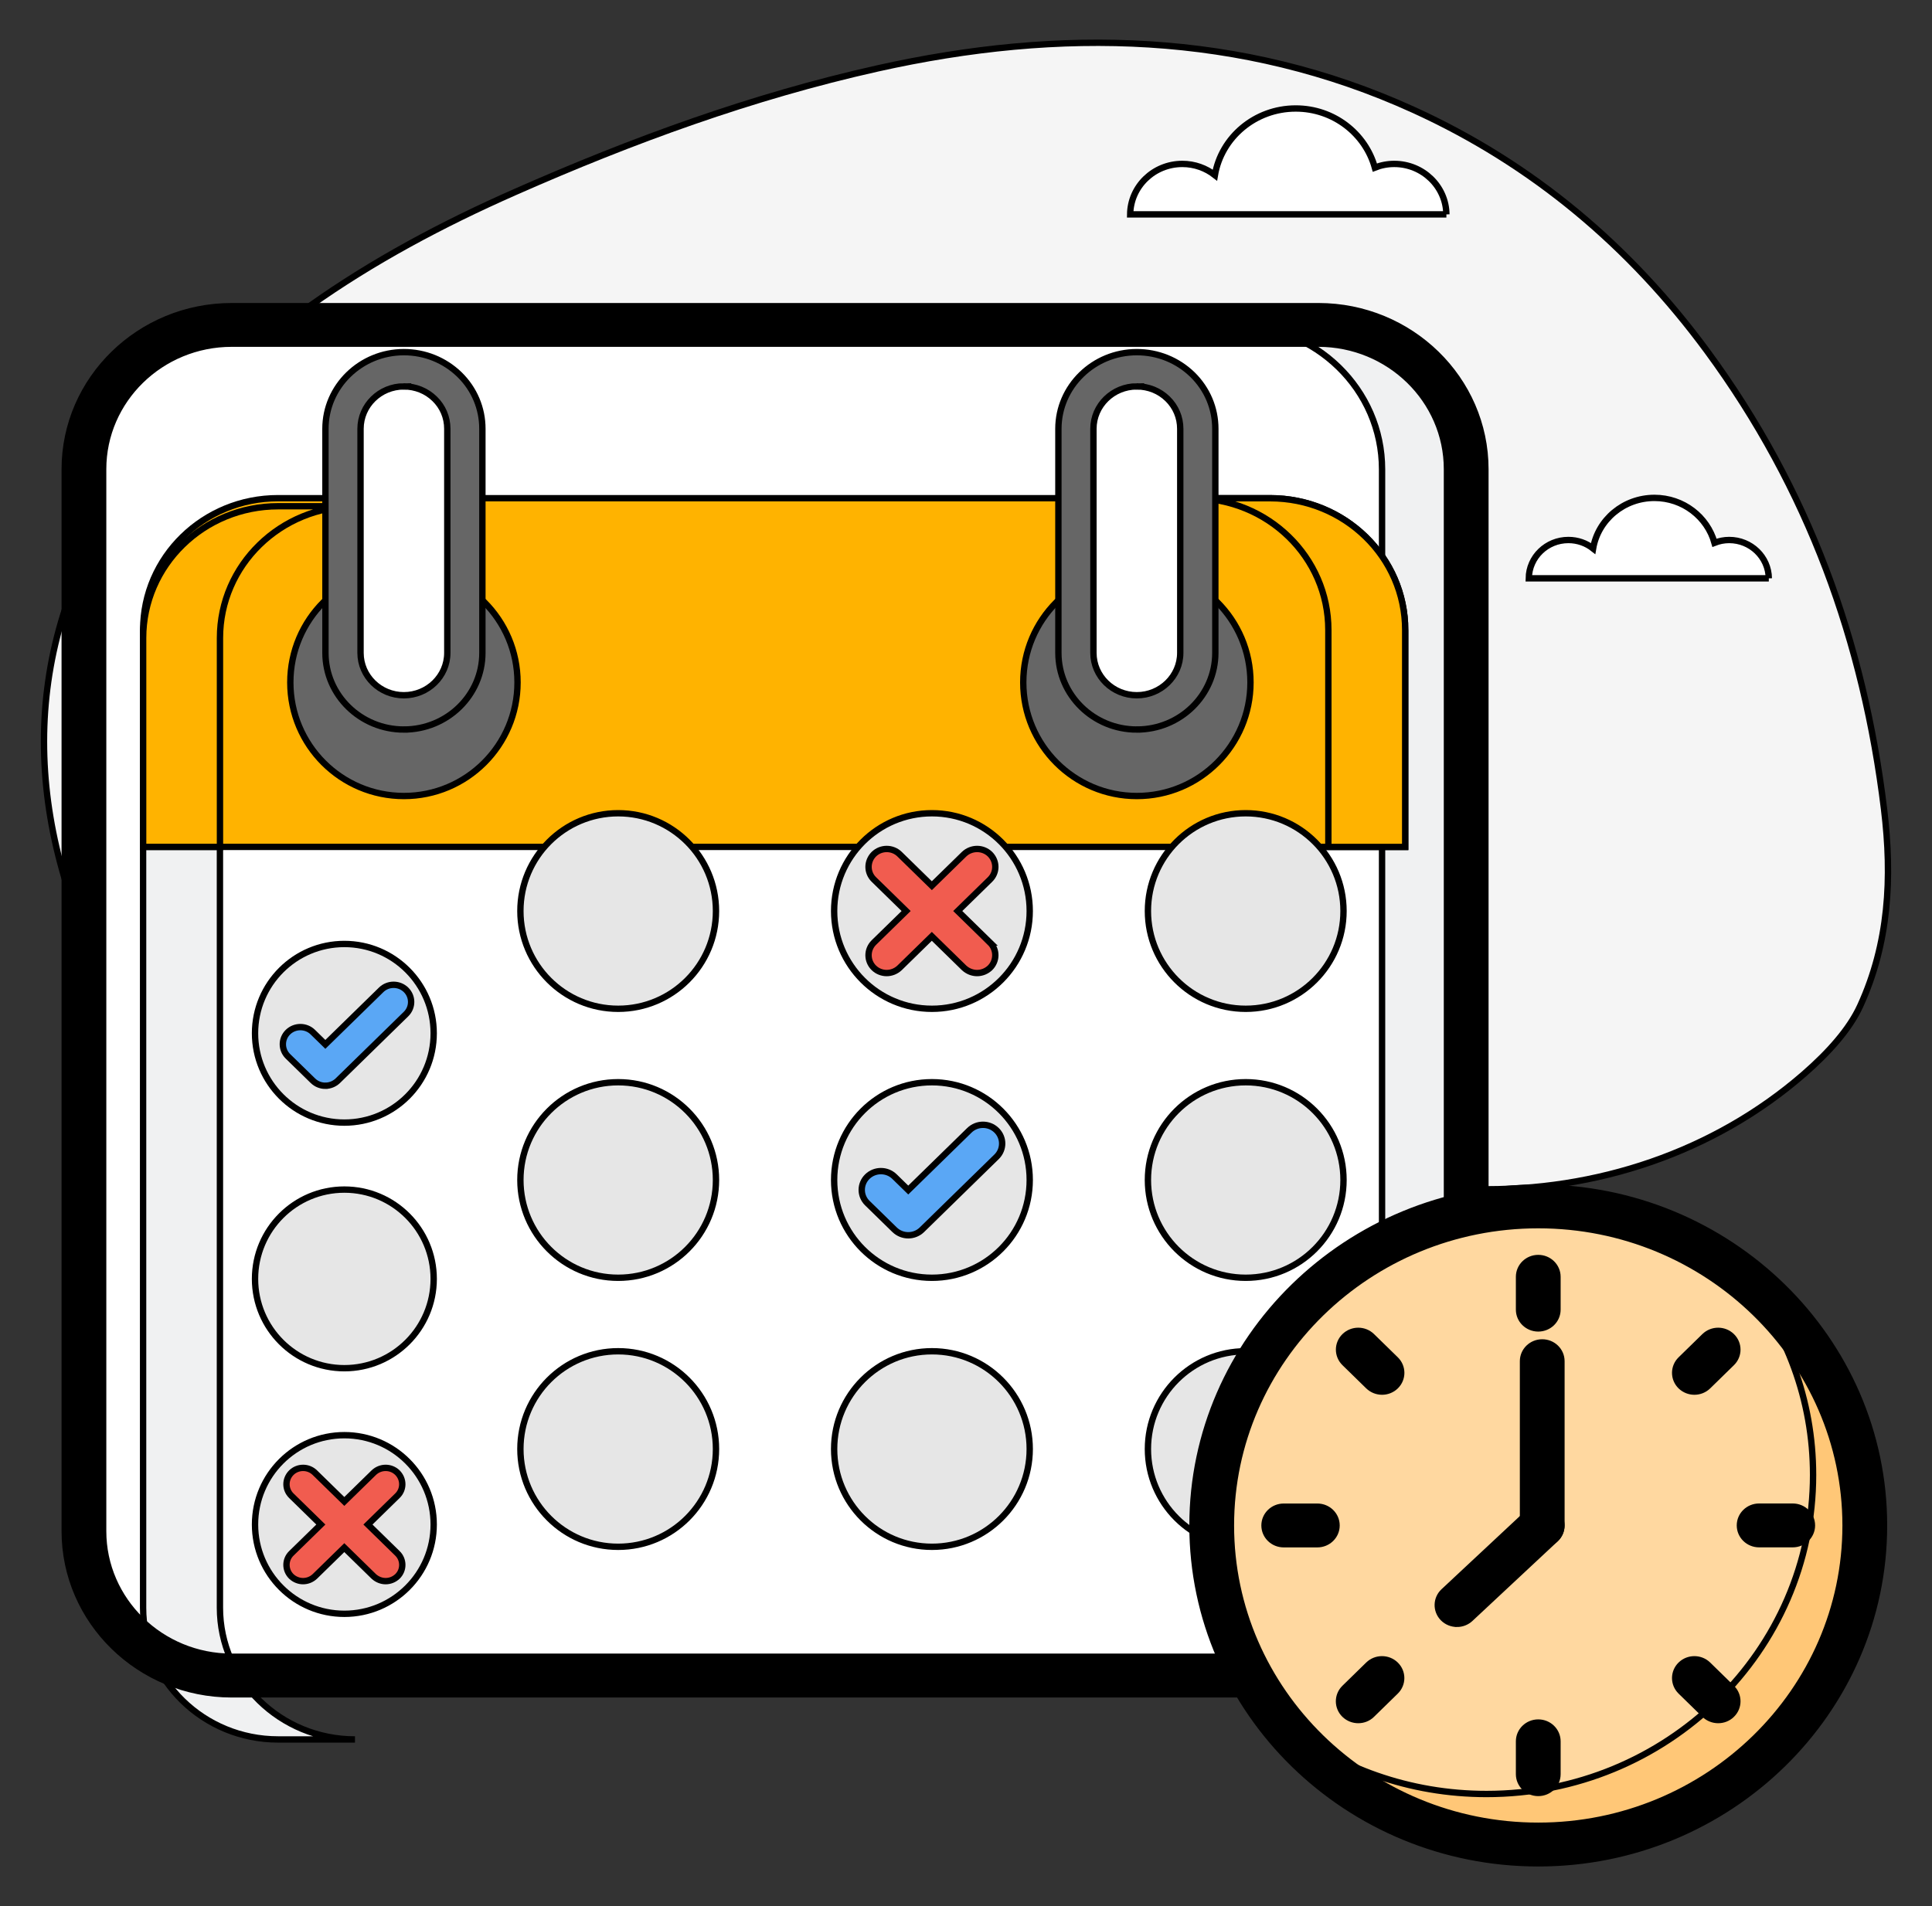 <svg width="304" height="300" xmlns="http://www.w3.org/2000/svg">

 <rect width="100%" height="100%" fill="#333333" stroke="none"/>

 <g>
  <title>background</title>
  <rect fill="none" id="canvas_background" height="302" width="306" y="-1" x="-1"/>
 </g>
 <g>
  <title>Layer 1</title>
  <path id="svg_627" d="m-140.001,308.157c0.504,-0.084 1.164,-0.155 2.003,-0.155c1.032,0 1.787,0.239 2.268,0.672c0.443,0.383 0.707,0.971 0.707,1.69c0,0.732 -0.216,1.308 -0.624,1.728c-0.551,0.587 -1.451,0.887 -2.47,0.887c-0.313,0 -0.601,-0.012 -0.84,-0.072l0,3.238l-1.044,0l0,-7.988zm1.044,3.897c0.228,0.06 0.516,0.084 0.863,0.084c1.26,0 2.027,-0.611 2.027,-1.727c0,-1.067 -0.756,-1.583 -1.907,-1.583c-0.456,0 -0.804,0.036 -0.983,0.084l0,3.142z" fill="#6D6E71"/>
  <path id="svg_628" d="m-133.844,312.151c0,-0.684 -0.013,-1.271 -0.049,-1.811l0.924,0l0.036,1.14l0.048,0c0.264,-0.779 0.899,-1.27 1.607,-1.27c0.12,0 0.203,0.012 0.3,0.035l0,0.996c-0.108,-0.024 -0.216,-0.037 -0.36,-0.037c-0.743,0 -1.271,0.565 -1.415,1.355c-0.023,0.145 -0.048,0.313 -0.048,0.492l0,3.094l-1.043,0l0,-3.994z" fill="#6D6E71"/>
  <g id="svg_1085">
   <g id="svg_1086">
    <path id="svg_1087" d="m-21.123,-185.963l-0.591,0c-0.13,0 -0.236,-0.105 -0.236,-0.236c0,-0.13 0.105,-0.236 0.236,-0.236l0.591,0c0.13,0 0.236,0.105 0.236,0.236c0,0.13 -0.105,0.236 -0.236,0.236z" fill="#666666"/>
   </g>
   <g id="svg_1088">
    <path id="svg_1089" d="m0.904,-185.963l-21.32,0c-0.13,0 -0.236,-0.105 -0.236,-0.236c0,-0.13 0.105,-0.236 0.236,-0.236l21.32,0c0.13,0 0.236,0.105 0.236,0.236c0,0.13 -0.105,0.236 -0.236,0.236z" fill="#666666"/>
   </g>
  </g>
  <path id="svg_1346" d="m20.867,-132.727l-0.796,0l0,-0.287l1.938,0l0,0.287l-0.8,0l0,2.33l-0.342,0l0,-2.33z" fill="#6D6E71"/>
  <path id="svg_1347" d="m22.624,-132.805c0.004,0.117 -0.082,0.21 -0.218,0.21c-0.12,0 -0.206,-0.093 -0.206,-0.21c0,-0.12 0.089,-0.213 0.214,-0.213c0.128,0 0.21,0.093 0.21,0.213zm-0.38,2.408l0,-1.88l0.342,0l0,1.88l-0.342,0z" fill="#6D6E71"/>
  <path id="svg_1348" d="m23.153,-131.768c0,-0.194 -0.004,-0.353 -0.016,-0.508l0.299,0l0.015,0.303l0.012,0c0.105,-0.179 0.28,-0.346 0.59,-0.346c0.256,0 0.45,0.155 0.532,0.377l0.008,0c0.058,-0.105 0.132,-0.187 0.21,-0.245c0.113,-0.085 0.237,-0.132 0.416,-0.132c0.249,0 0.618,0.163 0.618,0.816l0,1.107l-0.334,0l0,-1.064c0,-0.361 -0.132,-0.579 -0.408,-0.579c-0.194,0 -0.346,0.144 -0.404,0.311c-0.015,0.047 -0.027,0.109 -0.027,0.171l0,1.161l-0.334,0l0,-1.126c0,-0.299 -0.132,-0.516 -0.392,-0.516c-0.213,0 -0.369,0.171 -0.423,0.342c-0.02,0.05 -0.027,0.108 -0.027,0.167l0,1.134l-0.334,0l0,-1.373l-0.001,0z" fill="#6D6E71"/>
  <path id="svg_1349" d="m26.583,-131.274c0.008,0.462 0.303,0.652 0.645,0.652c0.245,0 0.392,-0.043 0.52,-0.097l0.058,0.245c-0.12,0.054 -0.326,0.117 -0.625,0.117c-0.579,0 -0.924,-0.381 -0.924,-0.948c0,-0.567 0.334,-1.013 0.882,-1.013c0.613,0 0.777,0.54 0.777,0.885c0,0.07 -0.008,0.124 -0.012,0.159l-1.321,0zm1.003,-0.245c0.004,-0.217 -0.089,-0.555 -0.474,-0.555c-0.346,0 -0.497,0.318 -0.524,0.555l0.998,0z" fill="#6D6E71"/>
  <path id="svg_1350" d="m31.381,-131.546c-0.019,-0.365 -0.043,-0.804 -0.039,-1.13l-0.012,0c-0.089,0.307 -0.198,0.633 -0.33,0.994l-0.462,1.27l-0.256,0l-0.423,-1.247c-0.124,-0.369 -0.229,-0.707 -0.303,-1.017l-0.008,0c-0.008,0.326 -0.027,0.765 -0.05,1.157l-0.07,1.123l-0.323,0l0.183,-2.618l0.431,0l0.447,1.266c0.109,0.322 0.198,0.61 0.264,0.882l0.012,0c0.066,-0.264 0.159,-0.551 0.276,-0.882l0.466,-1.266l0.431,0l0.163,2.618l-0.33,0l-0.067,-1.15z" fill="#6D6E71"/>
  <path id="svg_1351" d="m33.352,-130.397l-0.027,-0.237l-0.012,0c-0.105,0.147 -0.307,0.28 -0.575,0.28c-0.38,0 -0.575,-0.268 -0.575,-0.54c0,-0.454 0.404,-0.703 1.13,-0.699l0,-0.039c0,-0.155 -0.043,-0.435 -0.427,-0.435c-0.175,0 -0.357,0.054 -0.49,0.14l-0.077,-0.225c0.155,-0.101 0.38,-0.167 0.617,-0.167c0.575,0 0.715,0.392 0.715,0.769l0,0.703c0,0.163 0.008,0.322 0.031,0.451l-0.31,0l0,-0.001zm-0.051,-0.959c-0.373,-0.008 -0.796,0.058 -0.796,0.423c0,0.221 0.147,0.326 0.322,0.326c0.245,0 0.4,-0.156 0.454,-0.315c0.012,-0.035 0.019,-0.074 0.019,-0.109l0,-0.325l0.001,0z" fill="#6D6E71"/>
  <path id="svg_1352" d="m34.184,-131.768c0,-0.194 -0.004,-0.353 -0.016,-0.508l0.303,0l0.02,0.311l0.008,0c0.093,-0.179 0.311,-0.353 0.621,-0.353c0.26,0 0.664,0.155 0.664,0.8l0,1.123l-0.342,0l0,-1.084c0,-0.303 -0.113,-0.555 -0.435,-0.555c-0.225,0 -0.4,0.159 -0.458,0.349c-0.015,0.043 -0.023,0.101 -0.023,0.159l0,1.13l-0.342,0l0,-1.372z" fill="#6D6E71"/>
  <path id="svg_1353" d="m37.381,-130.397l-0.027,-0.237l-0.012,0c-0.105,0.147 -0.307,0.28 -0.575,0.28c-0.38,0 -0.575,-0.268 -0.575,-0.54c0,-0.454 0.404,-0.703 1.13,-0.699l0,-0.039c0,-0.155 -0.043,-0.435 -0.427,-0.435c-0.175,0 -0.357,0.054 -0.49,0.14l-0.077,-0.225c0.155,-0.101 0.38,-0.167 0.617,-0.167c0.575,0 0.715,0.392 0.715,0.769l0,0.703c0,0.163 0.008,0.322 0.031,0.451l-0.31,0l0,-0.001zm-0.05,-0.959c-0.373,-0.008 -0.796,0.058 -0.796,0.423c0,0.221 0.147,0.326 0.322,0.326c0.245,0 0.4,-0.156 0.454,-0.315c0.012,-0.035 0.019,-0.074 0.019,-0.109l0,-0.325l0.001,0z" fill="#6D6E71"/>
  <path id="svg_1354" d="m39.833,-132.276c-0.008,0.136 -0.015,0.287 -0.015,0.516l0,1.091c0,0.431 -0.085,0.695 -0.268,0.858c-0.182,0.171 -0.447,0.225 -0.683,0.225c-0.225,0 -0.474,-0.054 -0.625,-0.155l0.085,-0.26c0.124,0.077 0.318,0.147 0.551,0.147c0.349,0 0.606,-0.182 0.606,-0.656l0,-0.21l-0.008,0c-0.105,0.175 -0.307,0.315 -0.598,0.315c-0.466,0 -0.8,-0.396 -0.8,-0.916c0,-0.637 0.416,-0.998 0.847,-0.998c0.326,0 0.505,0.171 0.586,0.326l0.008,0l0.015,-0.283l0.299,0zm-0.354,0.741c0,-0.058 -0.004,-0.109 -0.019,-0.155c-0.062,-0.198 -0.229,-0.361 -0.478,-0.361c-0.326,0 -0.559,0.276 -0.559,0.711c0,0.369 0.186,0.676 0.555,0.676c0.21,0 0.4,-0.132 0.474,-0.349c0.02,-0.058 0.027,-0.124 0.027,-0.182l0,-0.34z" fill="#6D6E71"/>
  <path id="svg_1355" d="m40.576,-131.274c0.008,0.462 0.303,0.652 0.645,0.652c0.245,0 0.392,-0.043 0.52,-0.097l0.058,0.245c-0.12,0.054 -0.326,0.117 -0.625,0.117c-0.579,0 -0.924,-0.381 -0.924,-0.948c0,-0.567 0.334,-1.013 0.882,-1.013c0.613,0 0.777,0.54 0.777,0.885c0,0.07 -0.008,0.124 -0.012,0.159l-1.321,0zm1.002,-0.245c0.004,-0.217 -0.089,-0.555 -0.474,-0.555c-0.346,0 -0.497,0.318 -0.524,0.555l0.998,0z" fill="#6D6E71"/>
  <path id="svg_1356" d="m42.332,-131.768c0,-0.194 -0.004,-0.353 -0.016,-0.508l0.299,0l0.015,0.303l0.012,0c0.105,-0.179 0.28,-0.346 0.59,-0.346c0.256,0 0.45,0.155 0.532,0.377l0.008,0c0.058,-0.105 0.132,-0.187 0.21,-0.245c0.113,-0.085 0.237,-0.132 0.416,-0.132c0.249,0 0.618,0.163 0.618,0.816l0,1.107l-0.334,0l0,-1.064c0,-0.361 -0.132,-0.579 -0.408,-0.579c-0.194,0 -0.346,0.144 -0.404,0.311c-0.015,0.047 -0.027,0.109 -0.027,0.171l0,1.161l-0.334,0l0,-1.126c0,-0.299 -0.132,-0.516 -0.392,-0.516c-0.213,0 -0.369,0.171 -0.423,0.342c-0.02,0.05 -0.027,0.108 -0.027,0.167l0,1.134l-0.334,0l0,-1.373l-0.001,0z" fill="#6D6E71"/>
  <path id="svg_1357" d="m45.763,-131.274c0.008,0.462 0.303,0.652 0.645,0.652c0.245,0 0.392,-0.043 0.52,-0.097l0.058,0.245c-0.12,0.054 -0.326,0.117 -0.625,0.117c-0.579,0 -0.924,-0.381 -0.924,-0.948c0,-0.567 0.334,-1.013 0.882,-1.013c0.613,0 0.777,0.54 0.777,0.885c0,0.07 -0.008,0.124 -0.012,0.159l-1.321,0zm1.002,-0.245c0.004,-0.217 -0.089,-0.555 -0.474,-0.555c-0.346,0 -0.497,0.318 -0.524,0.555l0.998,0z" fill="#6D6E71"/>
  <path id="svg_1358" d="m47.52,-131.768c0,-0.194 -0.004,-0.353 -0.016,-0.508l0.303,0l0.02,0.311l0.008,0c0.093,-0.179 0.311,-0.353 0.621,-0.353c0.26,0 0.664,0.155 0.664,0.8l0,1.123l-0.342,0l0,-1.084c0,-0.303 -0.113,-0.555 -0.435,-0.555c-0.225,0 -0.4,0.159 -0.458,0.349c-0.015,0.043 -0.023,0.101 -0.023,0.159l0,1.13l-0.342,0l0,-1.372z" fill="#6D6E71"/>
  <path id="svg_1359" d="m50.072,-132.816l0,0.54l0.49,0l0,0.26l-0.49,0l0,1.014c0,0.233 0.066,0.365 0.256,0.365c0.089,0 0.155,-0.012 0.198,-0.023l0.015,0.256c-0.066,0.027 -0.171,0.047 -0.303,0.047c-0.159,0 -0.287,-0.051 -0.369,-0.144c-0.097,-0.101 -0.132,-0.268 -0.132,-0.489l0,-1.025l-0.291,0l0,-0.26l0.291,0l0,-0.451l0.335,-0.09z" fill="#6D6E71"/>
  <g stroke="null" id="svg_1609">
   <g stroke="null" id="svg_37">
    <g stroke="null" id="svg_38">
     <g stroke="null" id="svg_39">
      <path stroke="null" id="svg_40" d="m83.793,184.042c-7.146,-0.153 -14.237,-1.252 -21.048,-3.351c-15.518,-4.771 -41.642,-15.191 -49.124,-32.854c-10.856,-25.625 -8.888,-51.503 8.653,-74.441c15.182,-19.855 35.785,-33.03 58.761,-43.167c18.463,-8.153 37.355,-15.061 57.043,-19.458c28.693,-6.412 57.192,-5.855 84.354,6.527c18.767,8.549 34.051,21.458 46.203,37.984c15.901,21.633 24.617,45.701 27.819,72.067c1.312,10.832 0.758,21.099 -3.749,30.961c-1.671,3.656 -4.928,7.313 -8.872,10.748c-14.112,12.282 -32.684,18.503 -51.576,18.107l-148.466,-3.122z" fill="#F5F5F5"/>
     </g>
    </g>
    <g stroke="null" id="svg_41">
     <path stroke="null" id="svg_42" d="m227.588,33.739c-0.047,-4.389 -3.702,-7.939 -8.208,-7.939c-1.07,0 -2.101,0.206 -3.046,0.58c-1.492,-5.359 -6.49,-9.305 -12.449,-9.305c-6.396,0 -11.707,4.542 -12.722,10.488c-1.398,-1.099 -3.186,-1.763 -5.123,-1.763c-4.506,0 -8.161,3.55 -8.208,7.939l49.757,0z" fill="#FFFFFF"/>
    </g>
    <g stroke="null" id="svg_43">
     <path stroke="null" id="svg_44" d="m278.321,91.021c-0.039,-3.336 -2.812,-6.03 -6.232,-6.03c-0.812,0 -1.593,0.16 -2.312,0.443c-1.132,-4.069 -4.928,-7.069 -9.45,-7.069c-4.858,0 -8.888,3.45 -9.653,7.962c-1.062,-0.84 -2.413,-1.336 -3.889,-1.336c-3.421,0 -6.193,2.695 -6.232,6.03l37.769,0z" fill="#FFFFFF"/>
    </g>
   </g>
   <g stroke="null" id="svg_45">
    <path stroke="null" id="svg_46" d="m230.704,73.853l0,167.142c0,12.542 -10.418,22.725 -23.25,22.725l-170.989,0c-12.847,0 -23.25,-10.183 -23.25,-22.725l0,-167.142c0,-12.542 10.403,-22.717 23.25,-22.717l170.989,0c12.832,0 23.25,10.175 23.25,22.717z" fill="#FFFFFF"/>
   </g>
   <g stroke="null" id="svg_47">
    <path stroke="null" id="svg_48" d="m230.704,73.868l0,167.134c0,12.526 -10.426,22.717 -23.273,22.717l-13.238,0c12.847,0 23.273,-10.191 23.273,-22.717l0,-167.134c0,-12.557 -10.426,-22.717 -23.273,-22.717l13.238,0c12.847,0 23.273,10.16 23.273,22.717z" fill="#F0F1F2"/>
   </g>
   <g stroke="null" id="svg_49">
    <path stroke="null" id="svg_50" d="m22.516,100.425l0,152.608c0,11.435 9.52,20.74 21.251,20.74l12.09,0c-11.73,0 -21.251,-9.305 -21.251,-20.74l0,-152.608c0,-11.465 9.52,-20.74 21.251,-20.74l-12.09,0c-11.73,0 -21.251,9.275 -21.251,20.74z" fill="#F0F1F2"/>
   </g>
   <g stroke="null" id="svg_51">
    <path stroke="null" id="svg_52" d="m221.106,99.15l0,34.144l-198.582,0l0,-34.144c0,-11.465 9.489,-20.74 21.219,-20.74l156.112,0c11.73,0 21.251,9.275 21.251,20.74z" fill="#FFB300"/>
   </g>
   <g stroke="null" id="svg_53">
    <circle stroke="null" id="svg_54" r="17.876" cy="107.41" cx="63.557" fill="#666666"/>
   </g>
   <g stroke="null" id="svg_55">
    <circle stroke="null" id="svg_56" r="17.876" cy="107.41" cx="178.886" fill="#666666"/>
   </g>
   <g stroke="null" id="svg_57">
    <circle stroke="null" id="svg_58" r="14.057" cy="162.63" cx="54.185" fill="#E6E6E6"/>
   </g>
   <g stroke="null" id="svg_59">
    <circle stroke="null" id="svg_60" r="15.388" cy="143.386" cx="97.272" fill="#E6E6E6"/>
   </g>
   <g stroke="null" id="svg_61">
    <circle stroke="null" id="svg_62" r="15.388" cy="143.386" cx="146.639" fill="#E6E6E6"/>
   </g>
   <g stroke="null" id="svg_63">
    <circle stroke="null" id="svg_64" r="15.388" cy="143.386" cx="196.013" fill="#E6E6E6"/>
   </g>
   <g stroke="null" id="svg_65">
    <circle stroke="null" id="svg_66" r="14.057" cy="201.286" cx="54.185" fill="#E6E6E6"/>
   </g>
   <g stroke="null" id="svg_67">
    <circle stroke="null" id="svg_68" r="15.388" cy="185.721" cx="97.272" fill="#E6E6E6"/>
   </g>
   <g stroke="null" id="svg_69">
    <circle stroke="null" id="svg_70" r="15.388" cy="185.721" cx="146.639" fill="#E6E6E6"/>
   </g>
   <g stroke="null" id="svg_71">
    <circle stroke="null" id="svg_72" r="15.388" cy="185.721" cx="196.013" fill="#E6E6E6"/>
   </g>
   <g stroke="null" id="svg_73">
    <circle stroke="null" id="svg_74" r="14.057" cy="239.941" cx="54.185" fill="#E6E6E6"/>
   </g>
   <g stroke="null" id="svg_75">
    <circle stroke="null" id="svg_76" r="15.388" cy="228.064" cx="97.272" fill="#E6E6E6"/>
   </g>
   <g stroke="null" id="svg_77">
    <circle stroke="null" id="svg_78" r="15.388" cy="228.064" cx="146.639" fill="#E6E6E6"/>
   </g>
   <g stroke="null" id="svg_79">
    <circle stroke="null" id="svg_80" r="15.388" cy="228.064" cx="196.013" fill="#E6E6E6"/>
   </g>
   <g stroke="null" id="svg_81">
    <g stroke="null" id="svg_82">
     <path stroke="null" id="svg_83" d="m51.186,170.889c-0.703,0 -1.414,-0.267 -1.952,-0.794l-3.921,-3.832c-1.078,-1.053 -1.078,-2.763 0,-3.817c1.078,-1.053 2.827,-1.053 3.905,0l1.976,1.931l8.786,-8.588c1.078,-1.053 2.827,-1.053 3.905,0c1.078,1.053 1.078,2.763 0,3.817l-10.739,10.496c-0.554,0.527 -1.257,0.786 -1.96,0.786z" fill="#5AA7F5"/>
    </g>
   </g>
   <g stroke="null" id="svg_84">
    <g stroke="null" id="svg_85">
     <path stroke="null" id="svg_86" d="m142.913,194.423c-0.773,0 -1.546,-0.29 -2.14,-0.863l-4.295,-4.198c-1.179,-1.153 -1.179,-3.023 0,-4.175c1.179,-1.153 3.093,-1.153 4.272,0l2.163,2.114l9.622,-9.404c1.179,-1.153 3.093,-1.153 4.272,0s1.179,3.023 0,4.175l-11.762,11.496c-0.586,0.565 -1.359,0.855 -2.132,0.855z" fill="#5AA7F5"/>
    </g>
   </g>
   <g stroke="null" id="svg_87">
    <g stroke="null" id="svg_88">
     <path stroke="null" id="svg_89" d="m155.776,148.348c1.117,1.092 1.117,2.885 0,3.985c-0.57,0.534 -1.289,0.817 -2.038,0.817c-0.719,0 -1.46,-0.282 -2.038,-0.817l-5.076,-4.962l-5.076,4.962c-0.57,0.534 -1.289,0.817 -2.038,0.817c-0.719,0 -1.46,-0.282 -2.007,-0.817c-1.117,-1.092 -1.117,-2.885 0,-3.985l5.076,-4.962l-5.076,-4.962c-1.117,-1.092 -1.117,-2.863 0,-3.985c1.117,-1.092 2.929,-1.092 4.046,0l5.076,4.962l5.076,-4.962c1.148,-1.092 2.952,-1.092 4.077,0c1.117,1.122 1.117,2.885 0,3.985l-5.076,4.962l5.076,4.962z" fill="#F15C4F"/>
    </g>
   </g>
   <g stroke="null" id="svg_90">
    <g stroke="null" id="svg_91">
     <path stroke="null" id="svg_92" d="m62.534,244.483c1.023,1 1.023,2.641 0,3.634c-0.523,0.489 -1.179,0.74 -1.859,0.74c-0.656,0 -1.335,-0.26 -1.859,-0.74l-4.639,-4.534l-4.639,4.534c-0.523,0.489 -1.179,0.74 -1.859,0.74c-0.656,0 -1.335,-0.26 -1.835,-0.74c-1.023,-1 -1.023,-2.641 0,-3.634l4.639,-4.534l-4.639,-4.534c-1.023,-1 -1.023,-2.611 0,-3.634c1.023,-1 2.671,-1 3.694,0l4.639,4.534l4.639,-4.534c1.047,-1 2.694,-1 3.717,0c1.023,1.023 1.023,2.641 0,3.634l-4.639,4.534l4.639,4.534z" fill="#F15C4F"/>
    </g>
   </g>
   <g stroke="null" id="svg_93">
    <path stroke="null" id="svg_94" d="m209.016,133.302l0,-34.144c0,-11.465 -9.52,-20.74 -21.251,-20.74l12.09,0c11.73,0 21.251,9.275 21.251,20.74l0,34.144l-12.09,0z" fill="#FFB300"/>
   </g>
   <g stroke="null" id="svg_95">
    <path stroke="null" id="svg_96" d="m55.864,79.677c-11.73,0 -21.251,9.275 -21.251,20.74l0,32.877l-12.09,0l0,-32.877c0,-11.465 9.52,-20.74 21.251,-20.74l12.09,0z" fill="#FFB300"/>
   </g>
   <g stroke="null" id="svg_97">
    <path stroke="null" id="svg_98" d="m207.446,266.674l-170.989,0c-14.487,0 -26.272,-11.519 -26.272,-25.679l0,-167.142c0,-14.152 11.785,-25.664 26.272,-25.664l170.989,0c14.487,0 26.28,11.511 26.28,25.664l0,167.142c0,14.16 -11.793,25.679 -26.28,25.679zm-170.989,-212.584c-11.152,0 -20.228,8.862 -20.228,19.755l0,167.142c0,10.901 9.075,19.771 20.228,19.771l170.989,0c11.152,0 20.235,-8.87 20.235,-19.771l0,-167.142c0,-10.893 -9.075,-19.755 -20.235,-19.755l-170.989,0z"/>
   </g>
   <g stroke="null" id="svg_99">
    <path stroke="null" id="svg_100" d="m73.148,67.487l0,35.274c0,5.175 -4.288,9.366 -9.598,9.366c-5.295,0 -9.583,-4.191 -9.583,-9.366l0,-35.274c0,-5.175 4.288,-9.366 9.583,-9.366c2.655,0 5.045,1.046 6.795,2.74c1.734,1.687 2.804,4.046 2.804,6.626z" fill="#FFFFFF"/>
   </g>
   <g stroke="null" id="svg_101">
    <path stroke="null" id="svg_102" d="m63.549,114.822c-6.802,0 -12.34,-5.412 -12.34,-12.061l0,-35.274c0,-6.649 5.537,-12.061 12.34,-12.061c3.296,0 6.396,1.252 8.739,3.519c2.335,2.282 3.616,5.313 3.616,8.542l0,35.274c0,6.649 -5.537,12.061 -12.355,12.061zm0,-54.007c-3.764,0 -6.818,2.992 -6.818,6.672l0,35.274c0,3.679 3.061,6.664 6.818,6.664c3.764,0 6.834,-2.992 6.834,-6.664l0,-35.274c0,-1.786 -0.703,-3.466 -1.992,-4.717c-1.289,-1.26 -3.015,-1.954 -4.842,-1.954z" fill="#666666"/>
   </g>
   <g stroke="null" id="svg_103">
    <path stroke="null" id="svg_104" d="m188.476,67.487l0,35.274c0,5.175 -4.288,9.366 -9.598,9.366c-5.295,0 -9.583,-4.191 -9.583,-9.366l0,-35.274c0,-5.175 4.288,-9.366 9.583,-9.366c2.655,0 5.045,1.046 6.795,2.74c1.734,1.687 2.804,4.046 2.804,6.626z" fill="#FFFFFF"/>
   </g>
   <g stroke="null" id="svg_105">
    <path stroke="null" id="svg_106" d="m178.878,114.822c-6.802,0 -12.34,-5.412 -12.34,-12.061l0,-35.274c0,-6.649 5.537,-12.061 12.34,-12.061c3.296,0 6.396,1.252 8.739,3.519c2.335,2.282 3.616,5.313 3.616,8.542l0,35.274c0,6.649 -5.537,12.061 -12.355,12.061zm0,-54.007c-3.764,0 -6.826,2.992 -6.826,6.672l0,35.274c0,3.679 3.061,6.664 6.826,6.664c3.764,0 6.834,-2.992 6.834,-6.664l0,-35.274c0,-1.786 -0.711,-3.466 -1.992,-4.717c-1.289,-1.26 -3.015,-1.954 -4.842,-1.954z" fill="#666666"/>
   </g>
   <g stroke="null" id="svg_107">
    <circle stroke="null" id="svg_108" r="50.044" cy="240.094" cx="242.044" fill="#FFD8A0"/>
   </g>
   <g stroke="null" id="svg_109">
    <path stroke="null" id="svg_110" d="m229.259,255.575c-0.797,0 -1.593,-0.305 -2.187,-0.908c-1.156,-1.183 -1.109,-3.053 0.094,-4.175l13.41,-12.526c1.211,-1.13 3.124,-1.084 4.272,0.092c1.156,1.183 1.109,3.053 -0.094,4.175l-13.41,12.526c-0.586,0.542 -1.335,0.817 -2.085,0.817z"/>
   </g>
   <g stroke="null" id="svg_111">
    <path stroke="null" id="svg_112" d="m293.417,240.086c0,27.74 -23,50.22 -51.381,50.22c-16.26,0 -30.74,-7.382 -40.166,-18.908c8.763,6.855 19.884,10.962 32.036,10.962c28.381,0 51.381,-22.48 51.381,-50.22c0,-11.847 -4.202,-22.717 -11.215,-31.312c11.785,9.191 19.345,23.366 19.345,39.259z" fill="#FFC777"/>
   </g>
   <g stroke="null" id="svg_113">
    <path stroke="null" id="svg_114" d="m242.044,293.269c-29.998,0 -54.404,-23.855 -54.404,-53.175s24.406,-53.175 54.404,-53.175c29.998,0 54.404,23.855 54.404,53.175s-24.406,53.175 -54.404,53.175zm0,-100.441c-26.663,0 -48.359,21.206 -48.359,47.266c0,26.061 21.696,47.266 48.359,47.266c26.663,0 48.359,-21.206 48.359,-47.266c-0.008,-26.061 -21.696,-47.266 -48.359,-47.266z"/>
   </g>
   <g stroke="null" id="svg_115">
    <g stroke="null" id="svg_116">
     <path stroke="null" id="svg_117" d="m242.044,209.079c-1.671,0 -3.022,-1.321 -3.022,-2.954l0,-5.168c0,-1.634 1.351,-2.954 3.022,-2.954c1.671,0 3.022,1.321 3.022,2.954l0,5.168c0,1.634 -1.351,2.954 -3.022,2.954z"/>
    </g>
    <g stroke="null" id="svg_118">
     <path stroke="null" id="svg_119" d="m242.044,282.192c-1.671,0 -3.022,-1.321 -3.022,-2.954l0,-5.168c0,-1.634 1.351,-2.954 3.022,-2.954c1.671,0 3.022,1.321 3.022,2.954l0,5.168c0,1.634 -1.351,2.954 -3.022,2.954z"/>
    </g>
   </g>
   <g stroke="null" id="svg_120">
    <g stroke="null" id="svg_121">
     <path stroke="null" id="svg_122" d="m217.466,219.026c-0.773,0 -1.546,-0.29 -2.14,-0.863l-3.741,-3.656c-1.179,-1.153 -1.179,-3.023 0,-4.175c1.179,-1.153 3.093,-1.153 4.272,0l3.741,3.656c1.179,1.153 1.179,3.023 0,4.175c-0.586,0.573 -1.359,0.863 -2.132,0.863z"/>
    </g>
    <g stroke="null" id="svg_123">
     <path stroke="null" id="svg_124" d="m270.355,270.719c-0.773,0 -1.546,-0.29 -2.14,-0.863l-3.741,-3.656c-1.179,-1.153 -1.179,-3.023 0,-4.175c1.179,-1.153 3.093,-1.153 4.272,0l3.741,3.656c1.179,1.153 1.179,3.023 0,4.175c-0.586,0.58 -1.359,0.863 -2.132,0.863z"/>
    </g>
   </g>
   <g stroke="null" id="svg_125">
    <g stroke="null" id="svg_126">
     <path stroke="null" id="svg_127" d="m207.282,243.048l-5.287,0c-1.671,0 -3.022,-1.321 -3.022,-2.954s1.351,-2.954 3.022,-2.954l5.287,0c1.671,0 3.022,1.321 3.022,2.954s-1.351,2.954 -3.022,2.954z"/>
    </g>
    <g stroke="null" id="svg_128">
     <path stroke="null" id="svg_129" d="m282.085,243.041l-5.287,0c-1.671,0 -3.022,-1.321 -3.022,-2.954c0,-1.634 1.351,-2.954 3.022,-2.954l5.287,0c1.671,0 3.022,1.321 3.022,2.954c0,1.634 -1.359,2.954 -3.022,2.954z"/>
    </g>
   </g>
   <g stroke="null" id="svg_130">
    <g stroke="null" id="svg_131">
     <path stroke="null" id="svg_132" d="m213.718,270.719c-0.773,0 -1.546,-0.29 -2.14,-0.863c-1.179,-1.153 -1.179,-3.023 0,-4.175l3.741,-3.656c1.179,-1.153 3.093,-1.153 4.272,0c1.179,1.153 1.179,3.023 0,4.175l-3.741,3.656c-0.586,0.58 -1.359,0.863 -2.132,0.863z"/>
    </g>
    <g stroke="null" id="svg_133">
     <path stroke="null" id="svg_134" d="m266.614,219.026c-0.773,0 -1.546,-0.29 -2.14,-0.863c-1.179,-1.153 -1.179,-3.023 0,-4.175l3.741,-3.656c1.179,-1.153 3.093,-1.153 4.272,0c1.179,1.153 1.179,3.023 0,4.175l-3.741,3.656c-0.586,0.573 -1.359,0.863 -2.132,0.863z"/>
    </g>
   </g>
   <g stroke="null" id="svg_135">
    <path stroke="null" id="svg_136" d="m242.669,243.041c-1.671,0 -3.022,-1.321 -3.022,-2.954l0,-25.847c0,-1.634 1.351,-2.954 3.022,-2.954s3.022,1.321 3.022,2.954l0,25.847c0,1.634 -1.351,2.954 -3.022,2.954z"/>
   </g>
  </g>
 </g>
</svg>